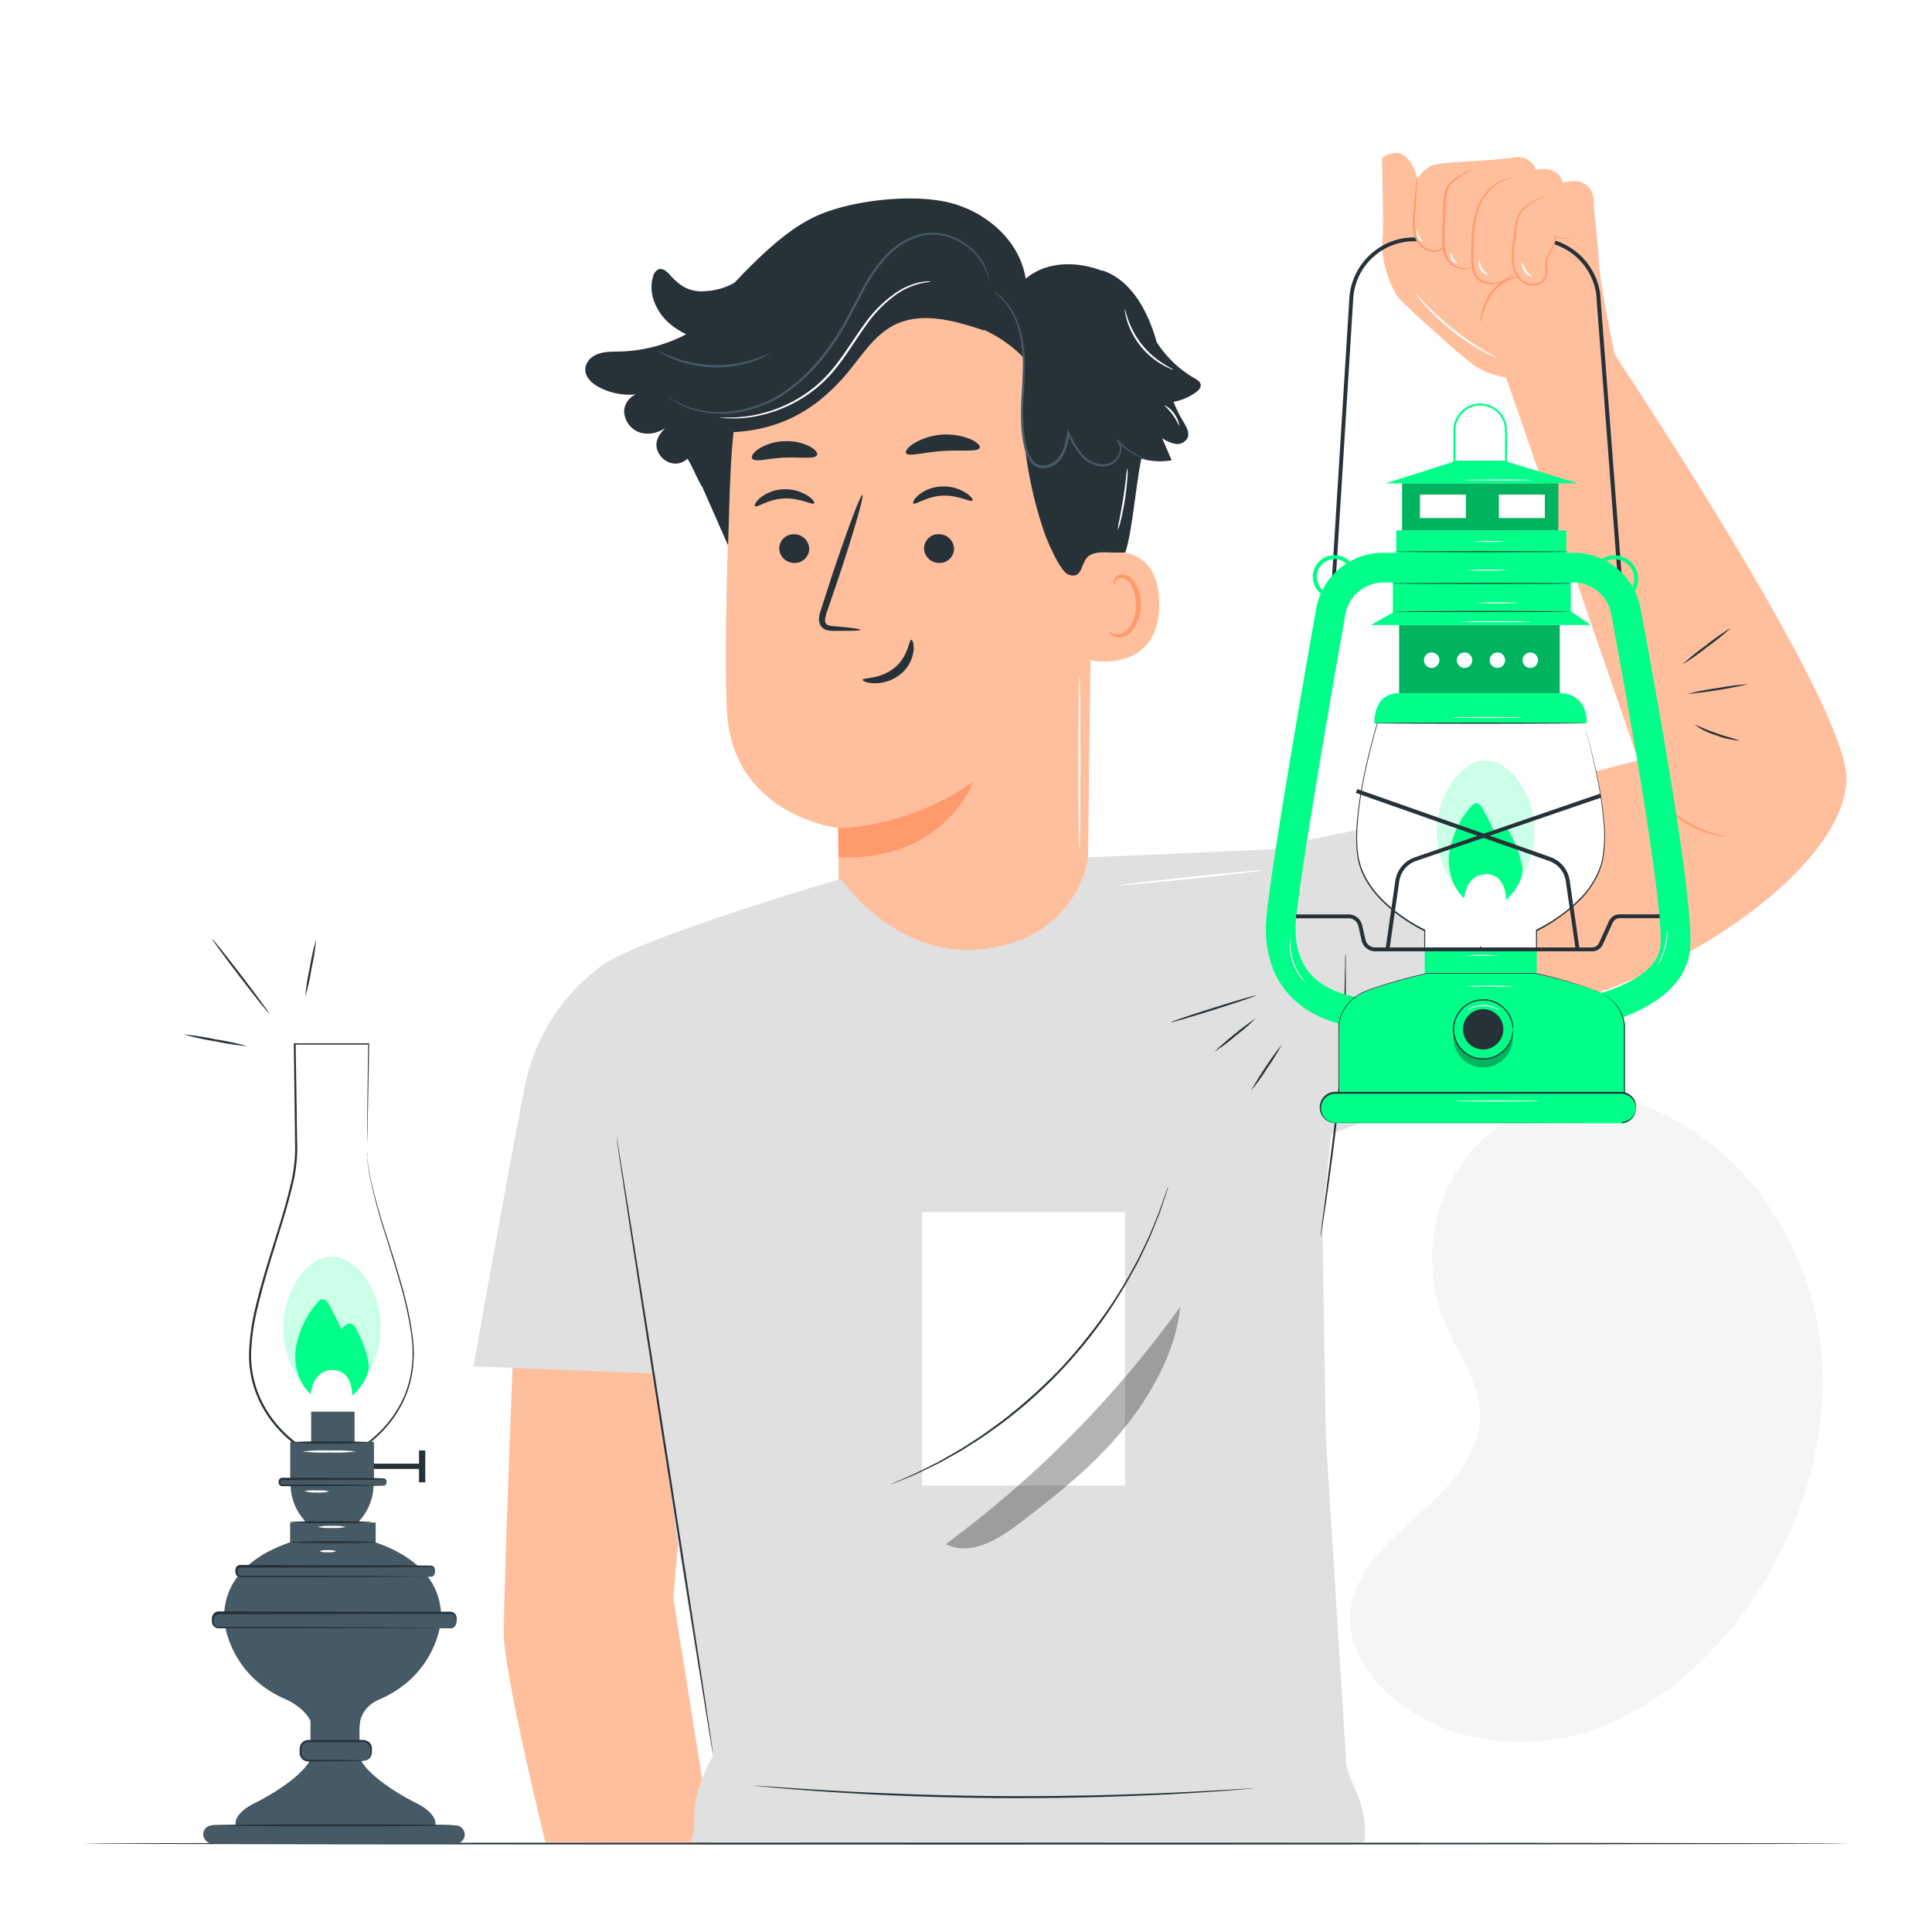 <svg class="animated" id="freepik_stories-oil-lamp" xmlns="http://www.w3.org/2000/svg" viewBox="0 0 500 500" version="1.1" xmlns:xlink="http://www.w3.org/1999/xlink" xmlns:svgjs="http://svgjs.com/svgjs"><style>svg#freepik_stories-oil-lamp:not(.animated) .animable {opacity: 0;}svg#freepik_stories-oil-lamp.animated #elcdntyvd0pck {animation: 2.0s 1 forwards cubic-bezier(.36,-0.01,.5,1.38) slideLeft;animation-delay: 0s;}svg#freepik_stories-oil-lamp.animated #el4k4y5wcj5zs {animation: 2.0s 1 forwards cubic-bezier(.36,-0.01,.5,1.38) slideLeft;animation-delay: 0.667s;opacity: 0}svg#freepik_stories-oil-lamp.animated #el7dhzjpz46sr {animation: 2.0s 1 forwards cubic-bezier(.36,-0.01,.5,1.38) slideLeft;animation-delay: 1.333s;opacity: 0}svg#freepik_stories-oil-lamp.animated #freepik--background-simple--inject-143 {animation: 2.0s 1 forwards cubic-bezier(.36,-0.01,.5,1.38) slideLeft,1.5s Infinite  linear floating;animation-delay: 0s,2s;}svg#freepik_stories-oil-lamp.animated #freepik--oil-lamp--inject-143 {animation: 1s 1 forwards cubic-bezier(.36,-0.01,.5,1.38) slideLeft;animation-delay: 0s;}svg#freepik_stories-oil-lamp.animated #freepik--Character--inject-143 {animation: 1s 1 forwards cubic-bezier(.36,-0.01,.5,1.38) slideLeft;animation-delay: 0s;}            @keyframes slideLeft {                0% {                    opacity: 0;                    transform: translateX(-30px);                }                100% {                    opacity: 1;                    transform: translateX(0);                }            }                    @keyframes floating {                0% {                    opacity: 1;                    transform: translateY(0px);                }                50% {                    transform: translateY(-10px);                }                100% {                    opacity: 1;                    transform: translateY(0px);                }            }        </style><g id="freepik--background-simple--inject-143" class="animable" style="transform-origin: 249.243px 243.15px;"><path d="M425.3,286.05l-1.78-.5a41.64,41.64,0,0,0-41.63,11.1,40.48,40.48,0,0,0-3.74,4.61,43.72,43.72,0,0,0-4.27,41.06c3.27,7.84,8.92,15.09,9.12,23.55.27,11-8.63,19.67-16.84,26.88s-17.09,15.91-16.78,26.91c.2,6.89,4.16,13.25,9.15,18,13.23,12.72,33.74,16,51.16,10.83s31.89-17.66,42.42-32.41c14.76-20.67,22.65-46.9,18.5-72.17S449.3,295.05,425.3,286.05Z" style="fill: rgb(245, 245, 245); transform-origin: 410.541px 367.363px;" id="elcdntyvd0pck" class="animable"></path><path d="M145.59,40.53l1.8.91c15.22,7.67,25.22,22.91,25.48,39.79a44.21,44.21,0,0,1-.37,6.5,48,48,0,0,1-26.93,36.4c-8.45,3.92-18.39,5.62-24.81,12.31-8.36,8.7-7.58,22.31-6.26,34.22s2.06,25.53-6.34,34.2c-5.25,5.44-13.16,7.65-20.76,7.84-20.12.52-39.13-12-49.43-29.09S25.23,145.72,27.62,126C31,98.33,44,71.26,66,53.87S119.49,30.05,145.59,40.53Z" style="fill: rgb(245, 245, 245); transform-origin: 99.825px 124.091px;" id="el4k4y5wcj5zs" class="animable"></path><g id="el7dhzjpz46sr"><circle cx="293.47" cy="93.45" r="49.59" style="fill: rgb(245, 245, 245); transform-origin: 293.47px 93.45px; transform: rotate(-80.82deg);" class="animable"></circle></g></g><g id="freepik--Table--inject-143" class="animable" style="transform-origin: 250px 477.11px;"><path d="M478.59,477.11c0,.14-102.35.26-228.58.26s-228.6-.12-228.6-.26,102.33-.26,228.6-.26S478.59,477,478.59,477.11Z" style="fill: rgb(38, 50, 56); transform-origin: 250px 477.11px;" id="el9yir4hvsaq5" class="animable"></path></g><g id="freepik--oil-lamp--inject-143" class="animable" style="transform-origin: 83.93px 360.044px;"><rect x="91.87" y="378.79" width="17.79" height="1.37" style="fill: rgb(38, 50, 56); transform-origin: 100.765px 379.475px;" id="elrr5iu1qc3pq" class="animable"></rect><rect x="108.44" y="375.37" width="1.62" height="8.26" style="fill: rgb(38, 50, 56); transform-origin: 109.25px 379.5px;" id="elegb4j2f5wpn" class="animable"></rect><path d="M95,298.12c0-12.58.39-27.91.39-27.91H76.29s.39,15.33.39,27.91-12.19,37.14-12,52.86,13,23.39,13,23.39l7.64.87v.13l.54-.06.54.06v-.13l7.65-.87S106.8,366.7,107,351,95,310.7,95,298.12Z" style="fill: rgb(255, 255, 255); transform-origin: 85.84px 322.79px;" id="el7f6u9zn78t2" class="animable"></path><path d="M95,298.12s0,.13,0,.39,0,.66.08,1.16a16,16,0,0,0,.21,1.88c.12.74.2,1.6.42,2.56a156.84,156.84,0,0,0,4.55,16.3c1.09,3.46,2.31,7.28,3.5,11.46a94.05,94.05,0,0,1,3,13.7,34,34,0,0,1,.31,3.8c0,.64.08,1.29,0,1.95l-.12,2a28.3,28.3,0,0,1-1.93,7.92,30.1,30.1,0,0,1-11,13.35l0,0h-.06l-7.64.88.22-.25v.41l-.28,0-.54-.06h.06l-.54.06-.28,0v-.41l.23.25-7.65-.87h-.06l0,0A28.79,28.79,0,0,1,72.14,370a29.08,29.08,0,0,1-4.25-5.89,27.58,27.58,0,0,1-3.42-14.39,57.75,57.75,0,0,1,1.64-11.35c.87-3.67,1.87-7.26,2.94-10.77,2.11-7,4.44-13.76,6-20.38a41.1,41.1,0,0,0,1.34-9.86q-.06-4.89-.12-9.56c-.08-6.21-.16-12.08-.23-17.55V270h.21l19.11,0h.17v.17c-.15,8.8-.28,15.77-.36,20.56,0,2.37-.09,4.2-.12,5.46,0,.61,0,1.07,0,1.4s0,.48,0,.48,0-.16,0-.48v-1.4c0-1.26,0-3.09,0-5.46,0-4.79.13-11.76.22-20.57l.16.17-19.11,0,.2-.21c.08,5.47.17,11.35.27,17.56,0,3.1.09,6.3.14,9.56a41.27,41.27,0,0,1-1.33,10c-1.61,6.67-3.92,13.4-6,20.42-1.06,3.5-2.06,7.08-2.92,10.74A57,57,0,0,0,65,349.71a27.1,27.1,0,0,0,3.36,14.12,29.83,29.83,0,0,0,9.44,10.32l-.1,0,7.64.89.22,0v.35l-.27-.25.53-.06h.06l.54.06-.28.25V375l.22,0,7.65-.88-.1,0a29.83,29.83,0,0,0,10.83-13.11,28.09,28.09,0,0,0,1.91-7.79q.06-1,.12-1.95c0-.65,0-1.29,0-1.93a33.44,33.44,0,0,0-.3-3.76,94.72,94.72,0,0,0-3-13.65c-1.18-4.18-2.38-8-3.45-11.47a149.8,149.8,0,0,1-4.41-16.36c-.22-1-.28-1.83-.39-2.58a13.39,13.39,0,0,1-.17-1.89c0-.5,0-.88,0-1.16A3.81,3.81,0,0,1,95,298.12Z" style="fill: rgb(38, 50, 56); transform-origin: 85.778px 322.815px;" id="ellxylo3um9y" class="animable"></path><rect x="52.59" y="472.39" width="67.69" height="4.72" rx="2.33" style="fill: rgb(69, 90, 100); transform-origin: 86.435px 474.75px;" id="elgd7sg2z781u" class="animable"></rect><path d="M58,418.93c0,.4.91,14.19,15.75,20.77A15.48,15.48,0,0,1,77.56,442a10.74,10.74,0,0,1,3.44,4.8h5.7V418.24Z" style="fill: rgb(69, 90, 100); transform-origin: 72.35px 432.52px;" id="el3u8k97zceyn" class="animable"></path><path d="M86.58,396.65S57.21,398.85,58,419.48H86.7Z" style="fill: rgb(69, 90, 100); transform-origin: 72.342px 408.065px;" id="elfeaef6fzrrn" class="animable"></path><path d="M114.16,418.93c0,.4-.92,14.37-16,20.9a8.82,8.82,0,0,0-3.37,2.41,7,7,0,0,0-1.7,4.54H85.49V418.24Z" style="fill: rgb(69, 90, 100); transform-origin: 99.825px 432.51px;" id="elpozqfs5glpj" class="animable"></path><path d="M85.61,396.65s29.37,2.2,28.55,22.83H85.49Z" style="fill: rgb(69, 90, 100); transform-origin: 99.833px 408.065px;" id="elx2a3ayweog" class="animable"></path><rect x="55.09" y="417.55" width="62.98" height="3.85" rx="1.53" style="fill: rgb(69, 90, 100); transform-origin: 86.58px 419.475px;" id="el59617f68egm" class="animable"></rect><path d="M116.54,421.4a1.64,1.64,0,0,0,1.13-.58,1.56,1.56,0,0,0,.3-.62,4.89,4.89,0,0,0,0-.87,1.51,1.51,0,0,0-1-1.62,5.87,5.87,0,0,0-1.28,0h-1.44l-3.29,0-8,0-46.32.07a1.29,1.29,0,0,0-1.14.7,1.33,1.33,0,0,0-.13.7c0,.27,0,.59,0,.81a1.29,1.29,0,0,0,.81,1,1.67,1.67,0,0,0,.73.08H76.52l20.83.06,14,.08,3.82.05,1,0,.34,0a1.55,1.55,0,0,1-.34,0l-1,0-3.82,0-14,.09-20.83.05-12.3,0H56.89a2.12,2.12,0,0,1-.91-.12,1.79,1.79,0,0,1-1.14-1.46c0-.34,0-.58,0-.87a1.84,1.84,0,0,1,.2-.93,1.79,1.79,0,0,1,1.6-1l46.32.08,8,0,3.29,0h1.44a5.43,5.43,0,0,1,1.34.08,1.69,1.69,0,0,1,1.14,1.81,5,5,0,0,1-.06.89,1.47,1.47,0,0,1-.34.67,1.53,1.53,0,0,1-.87.5A.87.87,0,0,1,116.54,421.4Z" style="fill: rgb(38, 50, 56); transform-origin: 86.51px 419.214px;" id="el76e0hqortnc" class="animable"></path><rect x="61.2" y="405.45" width="51.29" height="2.61" rx="1.04" style="fill: rgb(69, 90, 100); transform-origin: 86.845px 406.755px;" id="elerzbwtn3a4v" class="animable"></rect><path d="M111.45,408.06s.1,0,.27-.06a1,1,0,0,0,.58-.47,2.23,2.23,0,0,0,.09-1.24.93.93,0,0,0-.44-.6,1.41,1.41,0,0,0-.87-.14l-11.36.09-37.48.07a.79.79,0,0,0-.76.58,3,3,0,0,0,0,.62.81.81,0,0,0,.11.51.77.77,0,0,0,.38.33,1.35,1.35,0,0,0,.56.05H79.07l16.86.06,11.36.08,3.09.05.8,0,.27,0-.27,0-.8,0-3.09.05-11.36.08-16.86.05-9.95,0H62.51a1.77,1.77,0,0,1-.76-.09,1.23,1.23,0,0,1-.63-.54,1.34,1.34,0,0,1-.18-.78,3.34,3.34,0,0,1,0-.75,1.3,1.3,0,0,1,1.26-1l37.48.08,11.36.08a1.69,1.69,0,0,1,1,.18,1.15,1.15,0,0,1,.49.73,4.51,4.51,0,0,1,0,.73,1,1,0,0,1-.16.59,1,1,0,0,1-.66.47A.61.61,0,0,1,111.45,408.06Z" style="fill: rgb(38, 50, 56); transform-origin: 86.732px 406.594px;" id="elspdw8w5e79" class="animable"></path><path d="M75.11,383.14a10.48,10.48,0,0,1,.12,1.79,14,14,0,0,0,3.28,8.21,4.37,4.37,0,0,1,1,2.45h6.67V383.14Z" style="fill: rgb(69, 90, 100); transform-origin: 80.645px 389.365px;" id="el378d6g1xqui" class="animable"></path><path d="M96.78,383.14a9.43,9.43,0,0,0-.12,1.79,14,14,0,0,1-3.28,8.21,4.38,4.38,0,0,0-1,2.45H85.71V383.14Z" style="fill: rgb(69, 90, 100); transform-origin: 91.245px 389.365px;" id="eltoyfxjxrx9" class="animable"></path><rect x="75.11" y="373.14" width="21.67" height="11.33" style="fill: rgb(69, 90, 100); transform-origin: 85.945px 378.805px;" id="elnqemzuew7h" class="animable"></rect><rect x="80.53" y="365.34" width="11.23" height="8.35" style="fill: rgb(69, 90, 100); transform-origin: 86.145px 369.515px;" id="elc9xp84812k7" class="animable"></rect><rect x="72.38" y="382.81" width="27.54" height="1.66" rx="0.66" style="fill: rgb(69, 90, 100); transform-origin: 86.15px 383.64px;" id="elyyx0stq9gu" class="animable"></rect><path d="M99.26,384.48a.87.87,0,0,0,.47-.28.85.85,0,0,0,.11-.63.6.6,0,0,0-.44-.64l-6.11.07L73,383.07a.41.41,0,0,0-.36.23.55.55,0,0,0,0,.24v.33a.42.42,0,0,0,.27.33,4,4,0,0,0,.64,0h2.84l5.38,0,9.1.05,6.14.09,1.67.05a2,2,0,0,1,.58.05,2.65,2.65,0,0,1-.58,0l-1.67.05-6.14.08-9.1.06H73.55a3.37,3.37,0,0,1-.8-.05.91.91,0,0,1-.62-.75,2.83,2.83,0,0,1,0-.4.93.93,0,0,1,.09-.47,1,1,0,0,1,.83-.52l20.25.08c2.6,0,4.66,0,6.16.11a.78.78,0,0,1,.55.83,1,1,0,0,1-.19.7C99.5,384.57,99.24,384.48,99.26,384.48Z" style="fill: rgb(38, 50, 56); transform-origin: 86.069px 383.538px;" id="elus25rvdide" class="animable"></path><rect x="75.09" y="394.04" width="22.14" height="5.23" style="fill: rgb(69, 90, 100); transform-origin: 86.16px 396.655px;" id="el389k6u3s4wy" class="animable"></rect><path d="M61,472.39s-1.06-3,5.56-6.07c0,0,13.78-6.9,14.41-12.88l6.63-.26v21.57Z" style="fill: rgb(69, 90, 100); transform-origin: 74.269px 463.965px;" id="elpffuti9drg" class="animable"></path><path d="M112.65,472.39s1-3-5.57-6.07c0,0-13.77-6.9-14.4-12.88L86,453.18v21.57Z" style="fill: rgb(69, 90, 100); transform-origin: 99.352px 463.965px;" id="el3gx4jmfucgs" class="animable"></path><rect x="80.35" y="441.99" width="12.69" height="9.6" style="fill: rgb(69, 90, 100); transform-origin: 86.695px 446.79px;" id="elovuk3yk57p" class="animable"></rect><rect x="77.81" y="450.64" width="18.26" height="5.07" rx="2.02" style="fill: rgb(69, 90, 100); transform-origin: 86.94px 453.175px;" id="el3g2mhyst8lk" class="animable"></rect><path d="M94.05,455.72s.15,0,.42-.1a2,2,0,0,0,1-.65,2,2,0,0,0,.39-.75,4.29,4.29,0,0,0,0-1,3.27,3.27,0,0,0-.14-1.17,1.83,1.83,0,0,0-.82-.94,2.42,2.42,0,0,0-1.4-.23l-1.66,0-3.67,0-8.41,0a1.76,1.76,0,0,0-1.75,1.88c0,.35,0,.73,0,1.05a1.74,1.74,0,0,0,1,1.44,1.7,1.7,0,0,0,.86.2h1l6.86,0,4.63.09a10.09,10.09,0,0,1,1.7.1,11.65,11.65,0,0,1-1.7.1l-4.63.08-6.86.06h-1a2.34,2.34,0,0,1-1.09-.24,2.27,2.27,0,0,1-1.23-1.86c0-.38,0-.71,0-1.08a2.41,2.41,0,0,1,.25-1.16,2.3,2.3,0,0,1,2-1.24l8.41,0,3.67,0h1.66a2.88,2.88,0,0,1,1.58.31,2.19,2.19,0,0,1,1,1.14,3.29,3.29,0,0,1,.12,1.29,4.07,4.07,0,0,1-.1,1.11,2.12,2.12,0,0,1-.48.82,2,2,0,0,1-1.13.61A1,1,0,0,1,94.05,455.72Z" style="fill: rgb(38, 50, 56); transform-origin: 86.903px 453.085px;" id="elvhkenrs7wjq" class="animable"></path><path d="M97.23,399.14c0,.15-5,.26-11,.26s-11-.11-11-.26,4.94-.26,11-.26S97.23,399,97.23,399.14Z" style="fill: rgb(38, 50, 56); transform-origin: 86.23px 399.14px;" id="el12kj4abubj7" class="animable"></path><path d="M96.19,393.94a105.69,105.69,0,0,1-10.59.26,105.81,105.81,0,0,1-10.6-.26c0-.14,4.74-.26,10.6-.26S96.19,393.8,96.19,393.94Z" style="fill: rgb(38, 50, 56); transform-origin: 85.595px 393.957px;" id="elwe9c03zm9ll" class="animable"></path><path d="M95.59,373.32a101.59,101.59,0,0,1-10.2.26,101.71,101.71,0,0,1-10.21-.26,98.26,98.26,0,0,1,10.21-.26A98.13,98.13,0,0,1,95.59,373.32Z" style="fill: rgb(38, 50, 56); transform-origin: 85.385px 373.318px;" id="elrttutwia0a" class="animable"></path><path d="M94.74,355.88a22.35,22.35,0,0,0-.9-25.93c-1.89-2.38-4.52-4.44-7.55-4.59-4.06-.21-7.53,3-9.57,6.53a22.89,22.89,0,0,0,2,26.55s.31-6.34,6.61-6.34A12.71,12.71,0,0,1,94.74,355.88Z" style="fill: rgb(0, 255, 136); transform-origin: 85.925px 341.895px;" id="el8eqtjsxt7d" class="animable"></path><g id="elrpigjeg9g8"><g style="opacity: 0.8; transform-origin: 85.925px 341.895px;" class="animable"><path d="M94.74,355.88a22.35,22.35,0,0,0-.9-25.93c-1.89-2.38-4.52-4.44-7.55-4.59-4.06-.21-7.53,3-9.57,6.53a22.89,22.89,0,0,0,2,26.55s.31-6.34,6.61-6.34A12.71,12.71,0,0,1,94.74,355.88Z" style="fill: rgb(255, 255, 255); transform-origin: 85.925px 341.895px;" id="elj2gai2lf3lo" class="animable"></path></g></g><path d="M91.16,361.21c2.24-2,4.61-5.33,4.24-8.33a28.56,28.56,0,0,0-3-8.52c-.37-.79-.86-1.67-1.72-1.81s-1.73.67-2.33,1.41c-1-2.15-2.06-4.26-3.23-6.31-.41-.74-1.07-1.57-1.89-1.37a1.86,1.86,0,0,0-1,.75,24.3,24.3,0,0,0-5.66,11.72c-.62,4.35.59,9.11,3.83,12.08,0,0,.36-6.26,5.67-6.26S91.16,361.21,91.16,361.21Z" style="fill: rgb(0, 255, 136); transform-origin: 85.926px 348.73px;" id="el5d191jsrxwk" class="animable"></path><path d="M92.09,375.65a46.4,46.4,0,0,1-6.89.26,46.6,46.6,0,0,1-6.9-.26,45,45,0,0,1,6.9-.26A44.83,44.83,0,0,1,92.09,375.65Z" style="fill: rgb(255, 255, 255); transform-origin: 85.195px 375.648px;" id="elnd0h4zy1w8i" class="animable"></path><path d="M85.23,385.94a8.58,8.58,0,0,1-3.21.31,8.2,8.2,0,0,1-3.2-.39,13,13,0,0,1,3.2-.13A12.38,12.38,0,0,1,85.23,385.94Z" style="fill: rgb(255, 255, 255); transform-origin: 82.025px 385.986px;" id="elltlbcd5v0un" class="animable"></path><path d="M89.5,395.17a13.17,13.17,0,0,1-3.65.26,13.13,13.13,0,0,1-3.64-.26,13.13,13.13,0,0,1,3.64-.26A13.17,13.17,0,0,1,89.5,395.17Z" style="fill: rgb(255, 255, 255); transform-origin: 85.855px 395.17px;" id="eln67ii8p9xq" class="animable"></path><path d="M87,401.45a4.54,4.54,0,0,1-2.14.26,4.54,4.54,0,0,1-2.14-.26,4.69,4.69,0,0,1,2.14-.26A4.69,4.69,0,0,1,87,401.45Z" style="fill: rgb(255, 255, 255); transform-origin: 84.86px 401.452px;" id="elvc0c7wa5gw" class="animable"></path><path d="M117.4,472.39c0,.14-14.05.26-31.37.26s-31.37-.12-31.37-.26,14-.27,31.37-.27S117.4,472.24,117.4,472.39Z" style="fill: rgb(38, 50, 56); transform-origin: 86.03px 472.385px;" id="elif5p5gownib" class="animable"></path><path d="M64,270.75a67.2,67.2,0,0,1-8.26-1.26,67,67,0,0,1-8.16-1.78A68.53,68.53,0,0,1,55.84,269,68.25,68.25,0,0,1,64,270.75Z" style="fill: rgb(38, 50, 56); transform-origin: 55.79px 269.23px;" id="el1gooh99uee2" class="animable"></path><path d="M69.65,262.28c-.12.09-3.51-4.16-7.59-9.49s-7.29-9.72-7.17-9.81,3.51,4.16,7.59,9.49S69.76,262.19,69.65,262.28Z" style="fill: rgb(38, 50, 56); transform-origin: 62.27px 252.63px;" id="elykj8o3bnuzt" class="animable"></path><path d="M81.8,243.19a54,54,0,0,1-1.17,7.39A50.85,50.85,0,0,1,79,257.87a55.88,55.88,0,0,1,1.17-7.39A54.77,54.77,0,0,1,81.8,243.19Z" style="fill: rgb(38, 50, 56); transform-origin: 80.4px 250.53px;" id="eltzluix7jogl" class="animable"></path></g><g id="freepik--Character--inject-143" class="animable animator-active" style="transform-origin: 300.215px 258.164px;"><path d="M281.4,237.5l1.38-113.86C284.05,95.33,268.63,71,240.3,70.51l-2.63.11a50.67,50.67,0,0,0-48.54,48.62c-1,24.55-1.71,51.68-1,64.8,1.45,27.16,28.8,30.26,28.8,30.26s.17,16.53.16,24.51l12.77,21,31.22,10.42Z" style="fill: rgb(255, 191, 157); transform-origin: 235.348px 170.37px;" id="el21rto6ru2yx" class="animable"></path><path d="M216.93,214.3s17.17.3,34.95-11.92c0,0-7.67,20.78-34.88,19.45Z" style="fill: rgb(255, 154, 108); transform-origin: 234.405px 212.136px;" id="elaixaec6sopk" class="animable"></path><path d="M201.66,141.93a3.88,3.88,0,0,0,3.91,3.76,3.71,3.71,0,0,0,3.85-3.66,3.88,3.88,0,0,0-3.9-3.76A3.72,3.72,0,0,0,201.66,141.93Z" style="fill: rgb(38, 50, 56); transform-origin: 205.54px 141.98px;" id="el8nul4ui5bt" class="animable"></path><path d="M195.41,131c.5.48,3.35-1.82,7.52-2s7.32,1.8,7.76,1.27c.21-.23-.32-1.13-1.69-2a10.68,10.68,0,0,0-6.24-1.64,10.16,10.16,0,0,0-6,2.2C195.56,129.86,195.16,130.79,195.41,131Z" style="fill: rgb(38, 50, 56); transform-origin: 203.037px 128.841px;" id="elf8emfwxep8" class="animable"></path><path d="M239.14,141.93a3.88,3.88,0,0,0,3.91,3.76A3.71,3.71,0,0,0,246.9,142a3.88,3.88,0,0,0-3.9-3.76A3.72,3.72,0,0,0,239.14,141.93Z" style="fill: rgb(38, 50, 56); transform-origin: 243.02px 141.965px;" id="elrgmsfdzivo8" class="animable"></path><path d="M236.37,130.28c.51.49,3.36-1.81,7.53-2s7.32,1.8,7.76,1.27c.21-.24-.31-1.13-1.69-2a10.63,10.63,0,0,0-6.24-1.65,10.22,10.22,0,0,0-6,2.2C236.53,129.13,236.13,130.07,236.37,130.28Z" style="fill: rgb(38, 50, 56); transform-origin: 244.004px 128.118px;" id="el3c0cd5v3wka" class="animable"></path><path d="M222.72,163c0-.23-2.6-.58-6.83-.94-1.07-.07-2.09-.24-2.3-1s.12-1.92.58-3.19l2.82-8.24c3.9-11.74,6.68-21.38,6.2-21.53s-4,9.24-7.92,21c-.93,2.89-1.83,5.65-2.68,8.29-.35,1.23-1,2.63-.38,4.2a2.66,2.66,0,0,0,1.82,1.49,7.26,7.26,0,0,0,1.82.18C220.09,163.31,222.71,163.22,222.72,163Z" style="fill: rgb(38, 50, 56); transform-origin: 217.598px 145.686px;" id="elddx0c9rzbo" class="animable"></path><path d="M234.48,117.28c.61,1,4.62-.25,9.55-.56s9.07.29,9.52-.83c.2-.54-.67-1.46-2.44-2.25a16.59,16.59,0,0,0-14.53,1.06C234.94,115.74,234.21,116.78,234.48,117.28Z" style="fill: rgb(38, 50, 56); transform-origin: 244.002px 115.053px;" id="el4v8zumevyo" class="animable"></path><path d="M194.71,118.74c.89.92,4.27-.15,8.35-.31s7.57.44,8.35-.57c.33-.49-.24-1.43-1.78-2.29a13.15,13.15,0,0,0-6.83-1.37,13,13,0,0,0-6.62,2.08C194.76,117.29,194.31,118.28,194.71,118.74Z" style="fill: rgb(38, 50, 56); transform-origin: 203.035px 116.638px;" id="elsns1x8w6fb" class="animable"></path><path d="M281.4,143.85c.45-.22,18.44-6.29,18.61,12.31s-18.53,14.94-18.57,14.4S281.4,143.85,281.4,143.85Z" style="fill: rgb(255, 191, 157); transform-origin: 290.706px 156.969px;" id="elx7c9gtvgbzg" class="animable"></path><path d="M287.05,163.46c.08-.06.33.23.88.47a3.24,3.24,0,0,0,2.42,0c2-.74,3.59-3.88,3.64-7.23a10.48,10.48,0,0,0-.95-4.63,3.73,3.73,0,0,0-2.46-2.46,1.65,1.65,0,0,0-1.9.9c-.24.53-.12.9-.22.93s-.4-.31-.26-1.08a2.06,2.06,0,0,1,.72-1.17,2.43,2.43,0,0,1,1.79-.49c1.43.08,2.74,1.39,3.41,2.85a10.94,10.94,0,0,1,1.17,5.17c-.08,3.75-2,7.28-4.65,8.08a3.5,3.5,0,0,1-3-.46C287.09,163.91,287,163.5,287.05,163.46Z" style="fill: rgb(255, 154, 108); transform-origin: 291.165px 156.817px;" id="elnqx0yvl2tue" class="animable"></path><path d="M235.84,165.57c-.64,0-.67,4.23-4.34,7.25s-8.21,2.52-8.25,3.12c-.06.26,1,.83,2.93.89a10.62,10.62,0,0,0,6.89-2.36,9.29,9.29,0,0,0,3.36-6.08C236.6,166.61,236.13,165.55,235.84,165.57Z" style="fill: rgb(38, 50, 56); transform-origin: 229.857px 171.201px;" id="el9ns6d3yvixk" class="animable"></path><path d="M151.59,94.77a4.45,4.45,0,0,1,2-2.59c2.12-1.29,4.58-1.15,7-1.21a39.19,39.19,0,0,0,17-4.47,19.49,19.49,0,0,1-5.05-3.45c-3-3-4.82-7.54-3.49-11.57a2.58,2.58,0,0,1,1.44-1.8c1.21-.38,2.28.79,3.13,1.72,2.8,3.07,5.38,4.37,9.51,3.9a16.48,16.48,0,0,0,7-2.17c.08-.09.15-.18.23-.26,1-1,1.89-2,2.81-2.91h0c6.92-7,12.89-11.9,19.05-14.46,9-3.76,24.21-5.42,33.71-3s18.08,10,19.51,19.65c5.26-4.55,13.23-4.61,19.73-2.08l.16-.07C292.56,72.44,296.74,80,299,87.33c.12.4.22.8.34,1.2a28.5,28.5,0,0,0,9.8,9.36c.7.4,1.5.89,1.6,1.69s-.57,1.45-1.22,1.93a14.28,14.28,0,0,1-5.8,2.48,32.11,32.11,0,0,0,2.45,5c.83,1.37,1.81,3,1.12,4.44a3.05,3.05,0,0,1-3.17,1.43,9,9,0,0,1-3.37-1.48c.83,1.91,1.65,3.82,2.48,5.74a17.19,17.19,0,0,1-7.84-.43c-1.45,6.88-2.46,19.61-4.18,24.29-4.93.14-6.14-.38-8.62.47-3.21,1.11-1.91,6.8-6.12,5.22-2.15-.8-5.51-8.85-6.25-11a106.24,106.24,0,0,1-5.11-44.9,34,34,0,0,0-10.63-7.49l.33.29c-7.64-2.56-16.27-5.06-23.45-1.41-5.56,2.84-8.79,8.68-12.92,13.36-7.83,8.88-16.75,13.67-28.57,14.31-1,8.22-1.14,21.65-1.45,29.32l-6.72-15.26V126a29.1,29.1,0,0,1-1.42-2.7l-.15-.27v0a46.56,46.56,0,0,0-2.2-4.34.46.46,0,0,0-.07.07c-4.11,3.71-10.3-1.82-7.07-6.32A10.68,10.68,0,0,1,173,110a7.59,7.59,0,0,1-7.2,2,6,6,0,0,1-4.27-5.83,5.07,5.07,0,0,1,3-4.09,17,17,0,0,1-9.73-2C152.87,99,151,97.19,151.59,94.77Z" style="fill: rgb(38, 50, 56); transform-origin: 231.115px 100.155px;" id="elf5eaj0u2iwd" class="animable"></path><path d="M256.91,75.33a23.53,23.53,0,0,1,2.76,2.46,19.58,19.58,0,0,1,4.28,9,33.88,33.88,0,0,1,.77,6.91c0,2.5-.13,5.19-.29,8a71.28,71.28,0,0,0-.1,8.93,30.75,30.75,0,0,0,.67,4.7,9.76,9.76,0,0,0,2,4.55,4.11,4.11,0,0,0,3.86,1.24,6.06,6.06,0,0,0,3.43-2c1.73-2.06,2.14-4.66,2.55-7l-.57.08a22.5,22.5,0,0,0,3.37,5.66,8.13,8.13,0,0,0,5.33,2.83,5.31,5.31,0,0,0,2.8-.53,4.55,4.55,0,0,0,1.89-1.9,4.67,4.67,0,0,0,.55-2.42,3.41,3.41,0,0,0-.9-2.11l-.29.27a17.78,17.78,0,0,0,5.9,4.32,17.36,17.36,0,0,0,1.82.68,2.68,2.68,0,0,0,.65.15,3.15,3.15,0,0,0-.61-.25c-.41-.16-1-.4-1.77-.77a18.18,18.18,0,0,1-5.7-4.39l-.28.26a3.48,3.48,0,0,1,.23,4,4.16,4.16,0,0,1-1.71,1.69,4.81,4.81,0,0,1-2.54.44,7.63,7.63,0,0,1-5-2.68,23,23,0,0,1-3.25-5.55l-.4-.87-.17.95c-.41,2.28-.84,4.78-2.42,6.64a5.53,5.53,0,0,1-3.07,1.78,3.46,3.46,0,0,1-3.28-1.06,9.35,9.35,0,0,1-1.83-4.25,32,32,0,0,1-.66-4.61,72.22,72.22,0,0,1,.07-8.85c.14-2.83.3-5.53.23-8.07a34,34,0,0,0-.86-7,19.18,19.18,0,0,0-4.54-9.05A10.92,10.92,0,0,0,256.91,75.33Z" style="fill: rgb(69, 90, 100); transform-origin: 277.15px 98.268px;" id="eln9xcq90thpl" class="animable"></path><path d="M173,102.77a1.47,1.47,0,0,0,.22.19l.69.48a8.82,8.82,0,0,0,1.16.73,13.53,13.53,0,0,0,1.67.85,24.11,24.11,0,0,0,11.67,2,30.82,30.82,0,0,0,16.36-6.26c5.39-4,10.1-9.78,13.93-16.42,1.94-3.32,3.52-6.72,5.26-9.86a36.17,36.17,0,0,1,6-8.36,18.65,18.65,0,0,1,7.79-4.85,13.2,13.2,0,0,1,4.13-.52,14.38,14.38,0,0,1,3.79.68,15.81,15.81,0,0,1,8.84,7.31A19.3,19.3,0,0,1,256,72.77a1,1,0,0,0,0-.28c0-.23-.08-.5-.14-.84a13.61,13.61,0,0,0-1.06-3.06,15.67,15.67,0,0,0-3.1-4.1A16,16,0,0,0,245.81,61a14.89,14.89,0,0,0-3.92-.75,13.64,13.64,0,0,0-4.3.51,19,19,0,0,0-8.05,4.94,35.82,35.82,0,0,0-6.12,8.47c-1.77,3.16-3.35,6.55-5.27,9.84-3.8,6.59-8.44,12.34-13.73,16.27a30.71,30.71,0,0,1-16,6.28,24.45,24.45,0,0,1-11.54-1.74A38.51,38.51,0,0,1,173,102.77Z" style="fill: rgb(69, 90, 100); transform-origin: 214.505px 83.666px;" id="elyqr4pfzdtmr" class="animable"></path><path d="M170.39,90.84a4.5,4.5,0,0,0,1,.67,21.33,21.33,0,0,0,2.91,1.43,27.58,27.58,0,0,0,4.6,1.45,29.75,29.75,0,0,0,11.74.25,28.72,28.72,0,0,0,4.65-1.26,21.55,21.55,0,0,0,3-1.32,5.05,5.05,0,0,0,1-.62c-.06-.11-1.55.68-4.12,1.51a31.29,31.29,0,0,1-4.61,1.11,34.81,34.81,0,0,1-5.77.41,35.67,35.67,0,0,1-5.75-.65,31.84,31.84,0,0,1-4.56-1.3C171.91,91.59,170.45,90.73,170.39,90.84Z" style="fill: rgb(69, 90, 100); transform-origin: 184.84px 92.969px;" id="el4g5jyn7snsa" class="animable"></path><path d="M279.35,220c-.14,0-.26-10.07-.26-22.48s.12-22.47.26-22.47.26,10.06.26,22.47S279.49,220,279.35,220Z" style="fill: rgb(255, 255, 255); transform-origin: 279.35px 197.525px;" id="elukmxo63oak" class="animable"></path><path d="M291.77,121.15a9.75,9.75,0,0,1,0,2.38c-.09,1.47-.29,3.49-.63,5.7s-.77,4.2-1.13,5.63a10.38,10.38,0,0,1-.71,2.27,10.87,10.87,0,0,1,.35-2.35c.27-1.44.63-3.42,1-5.63s.6-4.2.78-5.65A13.26,13.26,0,0,1,291.77,121.15Z" style="fill: rgb(255, 255, 255); transform-origin: 290.571px 129.14px;" id="elwnctorxggl" class="animable"></path><path d="M303.61,95.63a2.43,2.43,0,0,1-.79-.24,13.88,13.88,0,0,1-2-1,19.91,19.91,0,0,1-9.13-11.35,15.55,15.55,0,0,1-.51-2.19,2.89,2.89,0,0,1-.06-.83c.09,0,.29,1.14.92,2.9a22,22,0,0,0,9,11.16C302.56,95.1,303.64,95.54,303.61,95.63Z" style="fill: rgb(255, 255, 255); transform-origin: 297.362px 87.825px;" id="elifts9vzsuyc" class="animable"></path><path d="M305.21,110.16c-.14,0-.65-1.34-1.7-2.79s-2.19-2.38-2.1-2.5a7.33,7.33,0,0,1,3.8,5.29Z" style="fill: rgb(255, 255, 255); transform-origin: 303.307px 107.515px;" id="el0jpywqfcitxr" class="animable"></path><path d="M240.9,72.94c0,.07-1,0-2.65.42a18.33,18.33,0,0,0-6.57,3.06,32.92,32.92,0,0,0-7.51,7.74c-2.42,3.29-4.71,7.2-7.66,10.94a36.55,36.55,0,0,1-4.81,5,35.16,35.16,0,0,1-15.55,7.52,30.77,30.77,0,0,1-7.34.66c-.87,0-1.54-.09-2-.12a3.57,3.57,0,0,1-.69-.1s1,0,2.69,0a33.53,33.53,0,0,0,7.26-.82,35.3,35.3,0,0,0,15.3-7.55,36,36,0,0,0,4.73-5c2.92-3.7,5.22-7.6,7.68-10.9a32.35,32.35,0,0,1,7.69-7.76,17.74,17.74,0,0,1,6.74-3,12.68,12.68,0,0,1,2-.23A4.67,4.67,0,0,1,240.9,72.94Z" style="fill: rgb(255, 255, 255); transform-origin: 213.51px 90.547px;" id="el1ct0g4zwinj" class="animable"></path><path d="M336.32,219.64,424,196.76,389.7,97.45,416,88.94s62.83,93.55,61.88,113.1-31.78,42.75-60,53.29c-22.66,8.46-70.55,23.47-70.55,23.47Z" style="fill: rgb(255, 191, 157); transform-origin: 407.105px 183.87px;" id="el7hlixex8a33" class="animable"></path><path d="M446.81,216.43a5.85,5.85,0,0,1-1.28-.09,11.78,11.78,0,0,1-1.48-.24,17.67,17.67,0,0,1-1.93-.49l-1.11-.34-1.17-.46a26.74,26.74,0,0,1-2.52-1.18,29.37,29.37,0,0,1-5.19-3.68,29,29,0,0,1-4.21-4.77,24,24,0,0,1-1.45-2.37,18.83,18.83,0,0,1-1.07-2.17,18.09,18.09,0,0,1-.71-1.86,12,12,0,0,1-.43-1.44,6.86,6.86,0,0,1-.25-1.26c.11,0,.5,1.76,1.73,4.41a20.55,20.55,0,0,0,1.1,2.11,26.6,26.6,0,0,0,1.47,2.3,29.62,29.62,0,0,0,4.17,4.66,30.45,30.45,0,0,0,5.07,3.65c.86.43,1.65.89,2.45,1.2.4.16.77.34,1.14.48l1.09.37C445,216.17,446.83,216.32,446.81,216.43Z" style="fill: rgb(255, 154, 108); transform-origin: 435.41px 206.257px;" id="elzgvoswexnc" class="animable"></path><path d="M133.68,327.49s-3.34,82-3.29,95.52c0,10,10.73,53.73,10.73,53.73h43.19l-10.06-63.28,6.19-70Z" style="fill: rgb(255, 191, 157); transform-origin: 157.35px 402.115px;" id="elluxjy0r1i9" class="animable"></path><path d="M329.47,219.79l-47.88,2.1s-2.24,20.75-27.14,23.73c-22.59,2.69-36.85-18.17-36.85-18.17s-52,15.19-62,22.51l19.59,148.2,9.4,56.28s-4.87,7.37-4.87,15.28-1.52,7-1.52,7H353.1s1.09-5.7-2.11-13-2.61-8-2.61-8l-5.27-84.08-1-63.24Z" style="fill: rgb(224, 224, 224); transform-origin: 254.439px 348.271px;" id="elhh0697ct0l" class="animable"></path><path d="M155.62,250a51.06,51.06,0,0,0-19.75,31c-4.16,20.81-13.33,72.61-13.33,72.61l74,2.92s-4.44-36-4.44-38.25-12.53-51.82-13.29-53S155.62,250,155.62,250Z" style="fill: rgb(224, 224, 224); transform-origin: 159.54px 303.265px;" id="elrjcsbjj58ud" class="animable"></path><path d="M315.5,225.49s15.57-6.62,18.21-7.12,52.64-10.81,52.64-10.81l3.35,69-45.22,16.89-2.64,26.74Z" style="fill: rgb(224, 224, 224); transform-origin: 352.6px 263.875px;" id="eln4pm7wqxdjq" class="animable"></path><path d="M159.53,294.1c.14,0,5.87,35.86,12.8,80.13s12.42,80.19,12.28,80.21-5.87-35.84-12.8-80.13S159.39,294.13,159.53,294.1Z" style="fill: rgb(38, 50, 56); transform-origin: 172.07px 374.27px;" id="elh74qmiv8evs" class="animable"></path><path d="M348.29,246.79a6.35,6.35,0,0,1,0,.75c0,.54,0,1.26,0,2.15,0,1.87,0,4.57,0,7.91-.09,6.68-.5,15.91-1.58,26s-2.36,19.28-3.29,25.89c-.48,3.26-.88,5.92-1.16,7.82-.14.89-.25,1.59-.34,2.13a3.75,3.75,0,0,1-.15.73,3.84,3.84,0,0,1,.05-.75l.24-2.13c.24-1.91.58-4.58,1-7.85.84-6.62,2.07-15.76,3.14-25.89s1.55-19.34,1.74-26c.07-3.29.13-6,.18-7.9,0-.89,0-1.61.05-2.15A3.7,3.7,0,0,1,348.29,246.79Z" style="fill: rgb(38, 50, 56); transform-origin: 345.035px 283.48px;" id="el23va9gwembc" class="animable"></path><path d="M326.93,225.21c0,.14-8.35,1.14-18.68,2.22s-18.73,1.84-18.74,1.7,8.35-1.14,18.68-2.22S326.92,225.07,326.93,225.21Z" style="fill: rgb(255, 255, 255); transform-origin: 308.22px 227.17px;" id="elp1m3gwp8c" class="animable"></path><path d="M324.9,462.76a1.23,1.23,0,0,1-.33.05l-1,.1-3.77.32c-3.27.28-8,.6-13.86.94-11.72.68-27.93,1.26-45.84,1.18s-34.12-.84-45.83-1.63c-5.86-.39-10.59-.77-13.86-1.07l-3.76-.36-1-.11a1.23,1.23,0,0,1-.33-.05h.34l1,.05,3.77.26c3.27.25,8,.56,13.86.91,11.71.7,27.91,1.39,45.81,1.48s34.1-.44,45.82-1c5.86-.29,10.6-.56,13.87-.77l3.77-.22,1-.05Z" style="fill: rgb(38, 50, 56); transform-origin: 260.11px 463.744px;" id="elr77gfl2rf3" class="animable"></path><g id="elsrucvddzo9n"><rect x="238.66" y="313.71" width="52.51" height="70.75" style="fill: rgb(255, 255, 255); transform-origin: 264.915px 349.085px; transform: rotate(-4.5deg);" class="animable"></rect></g><path d="M302.33,307.17a1.49,1.49,0,0,1-.07.27c-.06.21-.14.47-.24.79-.23.73-.56,1.74-1,3-.22.66-.45,1.38-.71,2.18s-.64,1.62-1,2.53c-.74,1.81-1.49,3.92-2.59,6.12-.52,1.12-1.07,2.29-1.65,3.5s-1.29,2.42-2,3.7c-1.32,2.58-3,5.19-4.72,8a121.64,121.64,0,0,1-28.76,30.87c-2.64,1.91-5.12,3.77-7.6,5.27-1.23.77-2.38,1.56-3.55,2.23l-3.37,1.89c-2.13,1.25-4.17,2.15-5.92,3-.89.42-1.7.83-2.46,1.17l-2.13.87-2.94,1.18-.76.29a1,1,0,0,1-.27.09s.08-.05.25-.13l.75-.35,2.89-1.27,2.1-.91c.76-.35,1.57-.77,2.44-1.2,1.74-.89,3.76-1.81,5.87-3.08l3.34-1.92c1.16-.67,2.31-1.47,3.53-2.24,2.46-1.51,4.92-3.38,7.54-5.29A134.24,134.24,0,0,0,275,353.58,135.26,135.26,0,0,0,288,337c1.72-2.75,3.41-5.33,4.74-7.9.68-1.27,1.4-2.46,2-3.67s1.13-2.36,1.67-3.47c1.12-2.19,1.89-4.28,2.65-6.07.37-.91.74-1.74,1-2.52l.76-2.16c.45-1.26.81-2.26,1.06-3,.12-.32.22-.57.29-.77A1,1,0,0,1,302.33,307.17Z" style="fill: rgb(38, 50, 56); transform-origin: 266.46px 345.645px;" id="eleaiy6gdybf" class="animable"></path><g id="elc7fxcfmgxcu"><g style="opacity: 0.3; transform-origin: 275.095px 369.496px;" class="animable"><path d="M244.79,399.59c6.19,3.28,13.52-1.12,19.08-5.38,9.28-7.11,18.56-14.4,26.06-23.37s14.48-20.93,15.47-32.58A278.08,278.08,0,0,1,244.79,399.59Z" id="eln1feb76o93" class="animable" style="transform-origin: 275.095px 369.496px;"></path></g></g><path d="M357.76,40.8c-.31.21.5,17.27,0,21.52s1.88,12.64,5,15.64,12.56,11.67,16.08,14.49c2.14,1.71,4.27,4,11.17,5.34l3.42,9L418.12,93s-4.05-19.29-4.3-24.92-1.38-13.14-1.38-16.14-2.25-6.26-8-4.63c0,0-.75-4.63-7-3.38,0,0-1-4-6-3.13s-19.05,1-21.16,2.13a10.91,10.91,0,0,0-3.49,3.25S364.77,36.17,357.76,40.8Z" style="fill: rgb(255, 191, 157); transform-origin: 387.904px 73.184px;" id="elot3qj25p95p" class="animable"></path><rect x="368.72" y="245.69" width="29" height="6.25" style="fill: rgb(0, 255, 136); transform-origin: 383.22px 248.815px;" id="elj4k80fg61a" class="animable"></rect><path d="M362.1,161.76V179.4h41.55V161.76Zm8.42,11.1a2,2,0,1,1,2-2A2,2,0,0,1,370.52,172.86Zm8.5,0a2,2,0,1,1,2-2A2,2,0,0,1,379,172.86Zm8.51,0a2,2,0,1,1,2-2A2,2,0,0,1,387.53,172.86Zm8.51,0a2,2,0,1,1,2-2A2,2,0,0,1,396,172.86Z" style="fill: rgb(0, 255, 136); transform-origin: 382.875px 170.58px;" id="elpfz30kgzubd" class="animable"></path><g id="elszfm08a5qhc"><g style="opacity: 0.3; transform-origin: 382.875px 170.58px;" class="animable"><path d="M362.1,161.76V179.4h41.55V161.76Zm8.42,11.1a2,2,0,1,1,2-2A2,2,0,0,1,370.52,172.86Zm8.5,0a2,2,0,1,1,2-2A2,2,0,0,1,379,172.86Zm8.51,0a2,2,0,1,1,2-2A2,2,0,0,1,387.53,172.86Zm8.51,0a2,2,0,1,1,2-2A2,2,0,0,1,396,172.86Z" id="el1vf6g1hn2eo" class="animable" style="transform-origin: 382.875px 170.58px;"></path></g></g><path d="M344.74,149.2l4.51-72.53a16.84,16.84,0,0,1,17-15.23h30.94A17,17,0,0,1,414.11,75.9l5.54,72.51Zm21.51-86.76a15.81,15.81,0,0,0-16,14.31l-4.45,71.44,72.71-.78L413.09,76a16,16,0,0,0-15.9-13.57Z" style="fill: rgb(38, 50, 56); transform-origin: 382.195px 105.319px;" id="elxu2sqm51beh" class="animable"></path><rect x="360.47" y="146.9" width="46.04" height="12.5" style="fill: rgb(0, 255, 136); transform-origin: 383.49px 153.15px;" id="el1et225ilwx9" class="animable"></rect><path d="M357.32,266.35c-4.52,0-15-.79-22.29-7.51-4.95-4.57-7.45-10.88-7.43-18.75s8.16-55,13-82.45A17.65,17.65,0,0,1,358,143.05H407.2a17.68,17.68,0,0,1,17.38,14.43c6.61,35.45,14.19,79.66,12.73,89-2.33,14.88-24.44,18.9-25.38,19.06l-.3.06h-.31l-52,.69C359,266.31,358.33,266.35,357.32,266.35ZM358,150.76a10,10,0,0,0-9.82,8.23c-8.07,45.59-12.89,75.91-12.9,81.12,0,5.69,1.59,9.95,4.92,13,6.79,6.29,18.52,5.45,18.64,5.44h.26l51.77-.69c5.09-1,17.59-4.93,18.79-12.61,1-6.16-3.9-39.26-12.69-86.38a10,10,0,0,0-9.8-8.14Z" style="fill: rgb(0, 255, 136); transform-origin: 382.546px 204.7px;" id="el0qvsamwuxtj" class="animable"></path><path d="M412.43,256.17a131.33,131.33,0,0,0-15-4.2h-27.8a131.33,131.33,0,0,0-15,4.2c-8.21,2.82-8.06,9.68-8.06,9.68v18.07h73.92V265.85S420.64,259,412.43,256.17Z" style="fill: rgb(0, 255, 136); transform-origin: 383.53px 267.945px;" id="el94l45zs83fv" class="animable"></path><path d="M412.43,256.17l.52.19a10.68,10.68,0,0,1,1.49.65,8.84,8.84,0,0,1,1.06.58,9,9,0,0,1,1.18.84,10.23,10.23,0,0,1,2.41,2.7c.18.29.33.61.51.92s.31.67.42,1a8.92,8.92,0,0,1,.52,2.33c0,1.66,0,3.45,0,5.39,0,3.86,0,8.26,0,13.12v.1h-.1l-66.44,0h-7.62v-.13q0-6.53,0-12.79v-4.64a8.94,8.94,0,0,1,.07-1.55,10.19,10.19,0,0,1,.89-2.92,11,11,0,0,1,1.69-2.5,12.82,12.82,0,0,1,4.86-3.21c1.8-.69,3.6-1.23,5.36-1.78,3.54-1.06,7-2,10.3-2.67h0l27.8,0h0c4.85,1.06,8.59,2.18,11.12,3,1.27.4,2.23.72,2.88.95l.73.25.25.1-.26-.08-.73-.24-2.89-.91c-2.54-.76-6.28-1.86-11.13-2.9h0l-27.8,0h0c-3.31.71-6.74,1.62-10.27,2.68-1.76.55-3.56,1.09-5.34,1.78a12.78,12.78,0,0,0-4.77,3.15,11.22,11.22,0,0,0-1.64,2.44,9.6,9.6,0,0,0-.86,2.85,8.29,8.29,0,0,0-.07,1.5v17.44l-.13-.13h7.48l66.44,0-.09.1c0-4.86,0-9.26,0-13.12,0-1.93,0-3.74,0-5.38a9.3,9.3,0,0,0-.51-2.3,10.33,10.33,0,0,0-.41-1c-.17-.31-.32-.63-.5-.91a9.89,9.89,0,0,0-2.36-2.69,11,11,0,0,0-1.17-.85,8.87,8.87,0,0,0-1-.59,12,12,0,0,0-1.48-.67Z" style="fill: rgb(38, 50, 56); transform-origin: 383.456px 267.895px;" id="elw6boa4yeyh" class="animable"></path><path d="M391.5,266.39a11.93,11.93,0,0,0-.29-1.86,7.38,7.38,0,0,0-.86-2,7.56,7.56,0,0,0-9.08-3.2,7,7,0,0,0-1.9,1,7.36,7.36,0,0,0-1.6,1.6,7.67,7.67,0,0,0-1.46,4.46,7.54,7.54,0,0,0,8.92,7.41,7.58,7.58,0,0,0,5.12-3.54,7.25,7.25,0,0,0,.86-2,12.11,12.11,0,0,0,.29-1.85s0,0,0,.12v.37a3.29,3.29,0,0,1,0,.59,4.78,4.78,0,0,1-.15.8,7,7,0,0,1-.83,2.07,7.75,7.75,0,0,1-5.21,3.68,7.68,7.68,0,0,1-4.08-.32,7.3,7.3,0,0,1-2-1.06,7.18,7.18,0,0,1-1.65-1.65,7.74,7.74,0,0,1,0-9.21,7.38,7.38,0,0,1,1.65-1.65,7.3,7.3,0,0,1,2-1.06,7.78,7.78,0,0,1,4.08-.32,7.58,7.58,0,0,1,3.26,1.47,7.37,7.37,0,0,1,2,2.22,6.82,6.82,0,0,1,.83,2.06,4.78,4.78,0,0,1,.15.8,3.45,3.45,0,0,1,0,.6v.36C391.51,266.34,391.51,266.39,391.5,266.39Z" style="fill: rgb(38, 50, 56); transform-origin: 383.812px 266.407px;" id="elr7wt8s1yom" class="animable"></path><path d="M389.06,266.39a5.22,5.22,0,1,1-5.22-5.23A5.22,5.22,0,0,1,389.06,266.39Z" style="fill: rgb(38, 50, 56); transform-origin: 383.84px 266.38px;" id="ell9e4qh3e66c" class="animable"></path><path d="M419.54,290.71h-74a3.86,3.86,0,0,1-3.86-3.86h0a3.86,3.86,0,0,1,3.86-3.87h74a3.87,3.87,0,0,1,3.87,3.87h0A3.86,3.86,0,0,1,419.54,290.71Z" style="fill: rgb(0, 255, 136); transform-origin: 382.545px 286.845px;" id="eldtc80l97jvq" class="animable"></path><path d="M419.54,290.71a4.24,4.24,0,0,0,1.68-.42,3.76,3.76,0,0,0,1.54-1.38,3.87,3.87,0,0,0,.53-2.75,3.82,3.82,0,0,0-2.09-2.73,4.1,4.1,0,0,0-2-.38H417l-10.51,0-60.89,0a3.74,3.74,0,0,0-1.12,7.3,7.21,7.21,0,0,0,2.09.17h20.4l27.38,0,18.45,0,5,0,1.31,0h.44l-.44,0h-1.31l-5,0-18.45.05-27.38,0h-20.4c-.36,0-.71,0-1.08,0a4,4,0,0,1,.11-8l60.89,0,10.51,0h2.24a4.22,4.22,0,0,1,2,.4,3.89,3.89,0,0,1,0,7,3.75,3.75,0,0,1-1.25.36A3.8,3.8,0,0,1,419.54,290.71Z" style="fill: rgb(38, 50, 56); transform-origin: 382.491px 286.638px;" id="elibko0ep6fh" class="animable"></path><rect x="361.35" y="137.28" width="44.01" height="7.27" style="fill: rgb(0, 255, 136); transform-origin: 383.355px 140.915px;" id="el1h0fi04rd2g" class="animable"></rect><polygon points="354.78 161.76 411.67 161.76 406.51 158.19 361.04 158.19 354.78 161.76" style="fill: rgb(0, 255, 136); transform-origin: 383.225px 159.975px;" id="elprhxb59u3t7" class="animable"></polygon><path d="M355.68,187.17s-.45-7.77,6.42-7.77h41.55s7-.43,7,7.77Z" style="fill: rgb(0, 255, 136); transform-origin: 383.162px 183.283px;" id="eltt024g13jaf" class="animable"></path><path d="M409.87,187.17H356.5s-7.2,23.28-5,35,17.2,18.64,17.2,18.64v4.84h14.43v-.56l.07.56h14.43v-4.84s15-6.88,17.2-18.64S409.87,187.17,409.87,187.17Z" style="fill: rgb(255, 255, 255); transform-origin: 383.166px 216.41px;" id="el85m827v0tj" class="animable"></path><path d="M409.87,187.17l.09.28c.06.19.15.46.26.82.21.73.53,1.81.91,3.22.75,2.83,1.84,7,2.82,12.33.5,2.67.93,5.65,1.21,8.9a35.08,35.08,0,0,1-.44,10.53,22.53,22.53,0,0,1-6.22,10.12,38.87,38.87,0,0,1-5,4.13A42.34,42.34,0,0,1,397.7,241l.07-.11c0,1.5,0,3.16,0,4.84v.12H383.11l0-.12c0-.17,0-.36-.07-.55l.26,0v.69H368.59v-5l.07.12a43.19,43.19,0,0,1-5.9-3.51,38.25,38.25,0,0,1-5.7-4.9,24.63,24.63,0,0,1-4.24-6,18.48,18.48,0,0,1-1.23-3.43l-.2-.88-.12-.9c-.06-.59-.18-1.18-.2-1.78A35,35,0,0,1,351,216c0-.59,0-1.17.06-1.75l.12-1.74a103.31,103.31,0,0,1,2.1-13.27q1.38-6.36,3.11-12.1l0-.08h.08l38.72.05,10.84,0,2.84,0H406l-10.84,0-38.68,0,.11-.08c-1.14,3.81-2.17,7.85-3.09,12.08a103.14,103.14,0,0,0-2.08,13.24c0,.57-.08,1.15-.13,1.73s0,1.16-.05,1.74c-.06,1.17,0,2.34.07,3.52,0,.6.14,1.18.2,1.77l.12.88.2.87a17.84,17.84,0,0,0,1.21,3.37,24.07,24.07,0,0,0,4.2,6,37.19,37.19,0,0,0,5.66,4.86,41.66,41.66,0,0,0,5.86,3.49l.07,0v4.92l-.13-.14h14.43l-.13.13v-.56l.26,0,.07.56-.13-.11h14.43l-.12.13v-4.91l.07,0a41.45,41.45,0,0,0,5.79-3.43,38.37,38.37,0,0,0,4.95-4.1,22.25,22.25,0,0,0,6.18-10,35,35,0,0,0,.47-10.46c-.27-3.25-.69-6.23-1.18-8.9-1-5.34-2-9.5-2.75-12.33-.37-1.42-.68-2.5-.88-3.23l-.23-.82C409.89,187.27,409.87,187.17,409.87,187.17Z" style="fill: rgb(38, 50, 56); transform-origin: 383.175px 216.45px;" id="elat44id6h40d" class="animable"></path><path d="M393.32,227.55a22.43,22.43,0,0,0-.89-26c-1.91-2.38-4.54-4.44-7.58-4.6-4.07-.21-7.55,3-9.6,6.55a23,23,0,0,0,2,26.62s.32-6.36,6.63-6.36A12.7,12.7,0,0,1,393.32,227.55Z" style="fill: rgb(0, 255, 136); transform-origin: 384.485px 213.53px;" id="ely8uned773cf" class="animable"></path><g id="el23iyc63ur3t"><g style="opacity: 0.8; transform-origin: 384.485px 213.53px;" class="animable"><path d="M393.32,227.55a22.43,22.43,0,0,0-.89-26c-1.91-2.38-4.54-4.44-7.58-4.6-4.07-.21-7.55,3-9.6,6.55a23,23,0,0,0,2,26.62s.32-6.36,6.63-6.36A12.7,12.7,0,0,1,393.32,227.55Z" style="fill: rgb(255, 255, 255); transform-origin: 384.485px 213.53px;" id="elxjasyjvt0in" class="animable"></path></g></g><path d="M389.74,232.88c2.25-2,4.62-5.34,4.24-8.35a28.5,28.5,0,0,0-3-8.54c-.37-.79-.87-1.67-1.73-1.81s-1.73.67-2.33,1.41c-1-2.15-2.07-4.27-3.24-6.33-.41-.73-1.08-1.57-1.9-1.37a1.9,1.9,0,0,0-1,.75,24.55,24.55,0,0,0-5.68,11.76c-.62,4.36.6,9.13,3.85,12.1,0,0,.36-6.26,5.68-6.26S389.74,232.88,389.74,232.88Z" style="fill: rgb(0, 255, 136); transform-origin: 384.482px 220.37px;" id="elq7qiyhlvm5m" class="animable"></path><path d="M407.81,246l-2.57-17.91a6.57,6.57,0,0,0-4.34-5.28l-50-17.6.34-1,50,17.6a7.59,7.59,0,0,1,5,6.11l2.57,17.9Z" style="fill: rgb(38, 50, 56); transform-origin: 379.855px 225.105px;" id="elppl5qgnkw4c" class="animable"></path><path d="M359.55,246l-1-.15L361.1,228a7.63,7.63,0,0,1,5.07-6.13l47.9-16.46.33,1L366.51,222.8a6.56,6.56,0,0,0-4.39,5.3Z" style="fill: rgb(38, 50, 56); transform-origin: 386.475px 225.705px;" id="elsyh9kmpqjib" class="animable"></path><path d="M344,154.73a5.61,5.61,0,1,1,6.84-6.68l-1,.23a4.58,4.58,0,1,0-5.59,5.45Z" style="fill: rgb(0, 255, 136); transform-origin: 345.299px 149.205px;" id="elgmjd3ykahoi" class="animable"></path><path d="M419,155.86l-.2-1a5.1,5.1,0,1,0-5.17-7.9l-.85-.58a6.13,6.13,0,1,1,6.22,9.49Z" style="fill: rgb(0, 255, 136); transform-origin: 418.371px 149.796px;" id="el3gjerpynwtv" class="animable"></path><path d="M362.86,125.08v12.2H403.3v-12.2Zm16.51,9h-11.9V128h11.9Zm20.44,0H387.9V128h11.91Z" style="fill: rgb(0, 255, 136); transform-origin: 383.08px 131.18px;" id="elkcwwbic2bgk" class="animable"></path><g id="el68fx0226i8r"><g style="opacity: 0.3; transform-origin: 383.08px 131.18px;" class="animable"><path d="M362.86,125.08v12.2H403.3v-12.2Zm16.51,9h-11.9V128h11.9Zm20.44,0H387.9V128h11.91Z" id="el6ml99pr686" class="animable" style="transform-origin: 383.08px 131.18px;"></path></g></g><polygon points="358.61 125.08 408.38 125.08 389.87 119.46 376.3 119.46 358.61 125.08" style="fill: rgb(0, 255, 136); transform-origin: 383.495px 122.27px;" id="elgdatouzgll5" class="animable"></polygon><path d="M390,119.72H376.13v-8.36a6.93,6.93,0,0,1,13.86,0Zm-13.34-.51h12.82v-7.85a6.41,6.41,0,1,0-12.82,0Z" style="fill: rgb(0, 255, 136); transform-origin: 383.065px 112.075px;" id="eluxri4jgkw1n" class="animable"></path><path d="M406.33,142.77c0,.08-10.16.14-22.68.14s-22.69-.06-22.69-.14,10.15-.13,22.69-.13S406.33,142.7,406.33,142.77Z" style="fill: rgb(38, 50, 56); transform-origin: 383.645px 142.775px;" id="eloiiqerab7u" class="animable"></path><path d="M407.48,151c0,.07-10.67.13-23.83.13s-23.84-.06-23.84-.13,10.67-.14,23.84-.14S407.48,150.9,407.48,151Z" style="fill: rgb(38, 50, 56); transform-origin: 383.645px 150.995px;" id="elfphf7gnpun" class="animable"></path><path d="M406.43,158.26c0,.07-10.32.13-23.05.13s-23-.06-23-.13,10.31-.14,23-.14S406.43,158.18,406.43,158.26Z" style="fill: rgb(38, 50, 56); transform-origin: 383.405px 158.255px;" id="elodvcoyxji1" class="animable"></path><path d="M412,246.2H355.92a3.59,3.59,0,0,1-3.53-2.82l-.85-3.73a2.58,2.58,0,0,0-2.53-2H335.42v-1H349a3.61,3.61,0,0,1,3.53,2.82l.85,3.73a2.58,2.58,0,0,0,2.53,2H412a2,2,0,0,0,1.83-1.17l2.56-5.62a3,3,0,0,1,2.76-1.78h10.37v1H419.19a2,2,0,0,0-1.83,1.18l-2.56,5.62A3,3,0,0,1,412,246.2Z" style="fill: rgb(38, 50, 56); transform-origin: 382.47px 241.415px;" id="elvobev0wpxno" class="animable"></path><path d="M391.5,266.39a11.93,11.93,0,0,0-.29-1.86,7.38,7.38,0,0,0-.86-2,7.56,7.56,0,0,0-9.08-3.2,7,7,0,0,0-1.9,1,7.36,7.36,0,0,0-1.6,1.6,7.67,7.67,0,0,0-1.46,4.46,7.54,7.54,0,0,0,8.92,7.41,7.58,7.58,0,0,0,5.12-3.54,7.25,7.25,0,0,0,.86-2,12.11,12.11,0,0,0,.29-1.85s0,0,0,.12v.37a3.29,3.29,0,0,1,0,.59,4.78,4.78,0,0,1-.15.8,7,7,0,0,1-.83,2.07,7.75,7.75,0,0,1-5.21,3.68,7.68,7.68,0,0,1-4.08-.32,7.3,7.3,0,0,1-2-1.06,7.18,7.18,0,0,1-1.65-1.65,7.74,7.74,0,0,1,0-9.21,7.38,7.38,0,0,1,1.65-1.65,7.3,7.3,0,0,1,2-1.06,7.78,7.78,0,0,1,4.08-.32,7.58,7.58,0,0,1,3.26,1.47,7.37,7.37,0,0,1,2,2.22,6.82,6.82,0,0,1,.83,2.06,4.78,4.78,0,0,1,.15.8,3.45,3.45,0,0,1,0,.6v.36C391.51,266.34,391.51,266.39,391.5,266.39Z" style="fill: rgb(38, 50, 56); transform-origin: 383.812px 266.407px;" id="elct1eqcx8ep" class="animable"></path><g id="el75o5cnnqydo"><g style="opacity: 0.3; transform-origin: 383.84px 271.91px;" class="animable"><path d="M383.84,274.15a7.66,7.66,0,0,1-7.58-6.6,7.45,7.45,0,0,0-.08,1.06,7.66,7.66,0,1,0,15.32,0,7.45,7.45,0,0,0-.08-1.06A7.66,7.66,0,0,1,383.84,274.15Z" id="el5i6oyef0jsc" class="animable" style="transform-origin: 383.84px 271.91px;"></path></g></g><path d="M410.76,187.17c0,.08-12.34.14-27.57.14s-27.57-.06-27.57-.14S368,187,383.19,187,410.76,187.1,410.76,187.17Z" style="fill: rgb(38, 50, 56); transform-origin: 383.19px 187.155px;" id="el0zv08fi07on" class="animable"></path><path d="M394.05,185.66c0,.07-4.13.13-9.22.13s-9.21-.06-9.21-.13,4.12-.13,9.21-.13S394.05,185.59,394.05,185.66Z" style="fill: rgb(255, 255, 255); transform-origin: 384.835px 185.66px;" id="elo3n1d25yd2" class="animable"></path><path d="M396.4,160.91c0,.07-4.21.13-9.4.13s-9.4-.06-9.4-.13,4.21-.14,9.4-.14S396.4,160.83,396.4,160.91Z" style="fill: rgb(255, 255, 255); transform-origin: 387px 160.905px;" id="elpi4hgv3ymjm" class="animable"></path><path d="M393.14,156c0,.07-2.5.13-5.6.13s-5.6-.06-5.6-.13a112.07,112.07,0,0,1,11.2,0Z" style="fill: rgb(255, 255, 255); transform-origin: 387.54px 155.995px;" id="elr03tbtr0msq" class="animable"></path><path d="M390.43,147.54c0,.07-2.46.13-5.51.13s-5.51-.06-5.51-.13a108.5,108.5,0,0,1,11,0Z" style="fill: rgb(255, 255, 255); transform-origin: 384.92px 147.535px;" id="el74nr81bp9r7" class="animable"></path><path d="M389.53,140.13a63.62,63.62,0,0,1-8.13,0,59.09,59.09,0,0,1,8.13,0Z" style="fill: rgb(255, 255, 255); transform-origin: 385.465px 140.125px;" id="elar477i5t1av" class="animable"></path><path d="M396.4,124.23c0,.07-3.93.13-8.77.13s-8.76-.06-8.76-.13,3.92-.14,8.76-.14S396.4,124.15,396.4,124.23Z" style="fill: rgb(255, 255, 255); transform-origin: 387.635px 124.225px;" id="elu6j9cmcjqfe" class="animable"></path><path d="M387.9,247.27a70,70,0,0,1-8.85,0,75.38,75.38,0,0,1,8.85,0Z" style="fill: rgb(255, 255, 255); transform-origin: 383.475px 247.275px;" id="elf8bv3nn8xj" class="animable"></path><path d="M391.52,255.22c0,.08-2.71.14-6.06.14s-6-.06-6-.14,2.71-.13,6-.13S391.52,255.15,391.52,255.22Z" style="fill: rgb(255, 255, 255); transform-origin: 385.49px 255.225px;" id="eltr3vr19bnkl" class="animable"></path><path d="M388.07,261.49s-.44-.23-1.18-.53a8.2,8.2,0,0,0-3-.6,8.52,8.52,0,0,0-3,.57c-.74.29-1.16.57-1.18.53s.08-.1.27-.23a4.56,4.56,0,0,1,.84-.47,7.33,7.33,0,0,1,3.11-.66,7.47,7.47,0,0,1,3.11.68,6.42,6.42,0,0,1,.83.48C388,261.4,388.09,261.48,388.07,261.49Z" style="fill: rgb(255, 255, 255); transform-origin: 383.89px 260.795px;" id="elewm3r1l4sfl" class="animable"></path><path d="M398.48,284.94c0,.08-4.89.14-10.91.14s-10.91-.06-10.91-.14,4.88-.13,10.91-.13S398.48,284.87,398.48,284.94Z" style="fill: rgb(255, 255, 255); transform-origin: 387.57px 284.945px;" id="elziu2d55ef9f" class="animable"></path><path d="M431.45,240.62a5.21,5.21,0,0,1,.06,1.38,16,16,0,0,1-1.67,6.42,5.08,5.08,0,0,1-.72,1.18,12.79,12.79,0,0,1,.55-1.26,20.31,20.31,0,0,0,1.08-3.11,21.63,21.63,0,0,0,.57-3.24A12.63,12.63,0,0,1,431.45,240.62Z" style="fill: rgb(255, 255, 255); transform-origin: 430.325px 245.11px;" id="el9cyvix28apk" class="animable"></path><path d="M338.09,254.48s-.15-.1-.39-.33a9.67,9.67,0,0,1-.94-1,12.46,12.46,0,0,1-1.17-1.72,14.11,14.11,0,0,1-1.06-2.31,14.9,14.9,0,0,1-.61-2.48,13.42,13.42,0,0,1-.15-2.07,10.71,10.71,0,0,1,.1-1.39,1.76,1.76,0,0,1,.11-.51s-.05.73,0,1.9a15.34,15.34,0,0,0,.2,2,16.92,16.92,0,0,0,.62,2.42,16.74,16.74,0,0,0,1,2.28,13.58,13.58,0,0,0,1.11,1.72C337.61,253.94,338.13,254.45,338.09,254.48Z" style="fill: rgb(255, 255, 255); transform-origin: 335.931px 248.575px;" id="elhjre0jdbxaa" class="animable"></path><path d="M366.77,46.18c-.29,1.4-.22,2.78-.51,6a50.93,50.93,0,0,0-.34,6.53,7.14,7.14,0,0,0,2.25,5.17,4.36,4.36,0,0,0,5.35.33V59.68" style="fill: rgb(255, 191, 157); transform-origin: 369.718px 55.576px;" id="elje7b4k79udk" class="animable"></path><path d="M373.52,59.68a5.85,5.85,0,0,1,.1,1.2c0,.78.06,1.9.09,3.29v.08l-.08.06a4.28,4.28,0,0,1-4.41.46,6.05,6.05,0,0,1-3.3-4.29,11.38,11.38,0,0,1-.28-2.92c0-.94.07-1.84.14-2.7.16-1.67.31-3.19.44-4.52s.18-2.34.29-3.06a3.31,3.31,0,0,1,.26-1.1,7.71,7.71,0,0,1-.06,1.12c0,.84-.08,1.86-.13,3.06s-.21,2.84-.32,4.54c-.05.85-.1,1.74-.11,2.66a11.56,11.56,0,0,0,.27,2.8,5.65,5.65,0,0,0,3,4,4,4,0,0,0,4-.3l-.07.15c0-1.39.05-2.51.08-3.29A4.69,4.69,0,0,1,373.52,59.68Z" style="fill: rgb(255, 154, 108); transform-origin: 369.672px 55.679px;" id="elqrxausme0i" class="animable"></path><path d="M381.32,43.86c-1.55.17-6,3.1-6.62,4.52a13,13,0,0,0-.85,4.59q-.24,4.19-.3,8.38c0,2.12,0,4.4,1.28,6.12A5.29,5.29,0,0,0,381.32,69" style="fill: rgb(255, 191, 157); transform-origin: 377.435px 56.694px;" id="elu0mhk1ys4b" class="animable"></path><path d="M381.32,69s-.1.09-.3.2a4.74,4.74,0,0,1-1,.34,5.49,5.49,0,0,1-3.72-.54,5,5,0,0,1-1.93-1.81,7.49,7.49,0,0,1-1-2.88,45.43,45.43,0,0,1,0-6.81c.12-2.41.09-4.69.38-6.79a7,7,0,0,1,1-2.88,9.79,9.79,0,0,1,1.95-1.76A17.46,17.46,0,0,1,380,44.2a2.82,2.82,0,0,1,1.34-.34,10.45,10.45,0,0,0-1.25.53,20,20,0,0,0-3.11,2,10.22,10.22,0,0,0-1.83,1.73,6.76,6.76,0,0,0-.84,2.69c-.26,2-.22,4.35-.34,6.74a48.94,48.94,0,0,0,0,6.73,6.8,6.8,0,0,0,.85,2.71,4.77,4.77,0,0,0,1.74,1.72,5.51,5.51,0,0,0,3.5.66C380.86,69.22,381.3,69,381.32,69Z" style="fill: rgb(255, 154, 108); transform-origin: 377.291px 56.758px;" id="elv9ygdv92y4j" class="animable"></path><path d="M391.92,46c-4.22.08-7.75,3.57-9.28,7.5S381.12,61.78,381,66c0,2.19,0,4.68,1.59,6.17a5.24,5.24,0,0,0,4.48,1.07A6.83,6.83,0,0,0,392,70" style="fill: rgb(255, 191, 157); transform-origin: 386.5px 59.684px;" id="elysokh8g17f" class="animable"></path><path d="M392,70a2,2,0,0,1-.18.4,5.43,5.43,0,0,1-.75,1,7.36,7.36,0,0,1-4.1,2.07,6,6,0,0,1-3.22-.28,4.41,4.41,0,0,1-2.52-2.71,11.86,11.86,0,0,1-.49-4c0-1.4,0-2.84.1-4.32a26.84,26.84,0,0,1,1.38-8.25,13.29,13.29,0,0,1,3.87-5.63,9.38,9.38,0,0,1,4.11-2.07,6.25,6.25,0,0,1,1.24-.14,1.15,1.15,0,0,1,.44,0c0,.06-.6.05-1.64.31a10,10,0,0,0-3.91,2.16A13.31,13.31,0,0,0,382.71,54a27.16,27.16,0,0,0-1.31,8.1c-.06,1.47-.08,2.92-.11,4.3a11.41,11.41,0,0,0,.43,3.89A4,4,0,0,0,384,72.76a5.74,5.74,0,0,0,3,.32,7.47,7.47,0,0,0,4-1.86A13.07,13.07,0,0,0,392,70Z" style="fill: rgb(255, 154, 108); transform-origin: 386.363px 59.811px;" id="elmnzcnezh5lp" class="animable"></path><path d="M400.48,50.41c-3,1.18-6.29,2.63-7.57,5.59a15.79,15.79,0,0,0-.83,4.7c-.18,1.73-.51,3.44-.58,5.17a9.72,9.72,0,0,0,1,5,5.17,5.17,0,0,0,4.13,2.77,3.56,3.56,0,0,0,3.67-3c.07-.79-.18-1.58-.17-2.37,0-2.6,2.68-4.73,2.38-7.31a5.11,5.11,0,0,0,5.7-.73" style="fill: rgb(255, 191, 157); transform-origin: 399.844px 62.027px;" id="eld16s8g35j7" class="animable"></path><path d="M408.18,60.31a1.7,1.7,0,0,1-.29.3,5,5,0,0,1-5.49.58l.24-.16a6.46,6.46,0,0,1-1.07,3.8c-.66,1.26-1.48,2.67-1.18,4.29a4.31,4.31,0,0,1-.17,2.66,3.87,3.87,0,0,1-2.11,1.9,4,4,0,0,1-2.95,0,5.64,5.64,0,0,1-2.41-1.84,8.52,8.52,0,0,1-1.52-5,33.27,33.27,0,0,1,.46-4.84c.23-1.52.26-3,.53-4.36a7.09,7.09,0,0,1,1.7-3.47,13.12,13.12,0,0,1,4.65-3c.61-.25,1.08-.42,1.41-.54a1.75,1.75,0,0,1,.5-.14s-.65.31-1.82.87a13.51,13.51,0,0,0-4.46,3.06,6.67,6.67,0,0,0-1.55,3.31c-.25,1.32-.26,2.8-.48,4.34a31.92,31.92,0,0,0-.43,4.77,8.06,8.06,0,0,0,1.43,4.73,4.25,4.25,0,0,0,4.76,1.72,3.37,3.37,0,0,0,1.85-1.64,3.87,3.87,0,0,0,.14-2.39,4.84,4.84,0,0,1,.28-2.49,15.64,15.64,0,0,1,1-2,6.3,6.3,0,0,0,1.11-3.58l0-.31.28.15a5.12,5.12,0,0,0,4.24.19A8.72,8.72,0,0,0,408.18,60.31Z" style="fill: rgb(255, 154, 108); transform-origin: 399.704px 62.226px;" id="el3vwshoyp7z5" class="animable"></path><path d="M392.86,71.53c0,.09-.88.31-2.24.91A10.87,10.87,0,0,0,386.21,76a19.09,19.09,0,0,0-2.44,5.23,15.6,15.6,0,0,1-.78,2.31,9.59,9.59,0,0,1,.42-2.41,16.48,16.48,0,0,1,2.38-5.43,10.23,10.23,0,0,1,4.69-3.61,10.69,10.69,0,0,1,1.73-.5C392.62,71.52,392.86,71.49,392.86,71.53Z" style="fill: rgb(255, 154, 108); transform-origin: 387.925px 77.526px;" id="elhwfkmnnqjw" class="animable"></path><path d="M387.42,92.68a4.73,4.73,0,0,1-1-.39c-.63-.28-1.52-.73-2.6-1.33a57,57,0,0,1-8-5.33,58.41,58.41,0,0,1-7-6.58c-.82-.92-1.46-1.69-1.87-2.23a4.33,4.33,0,0,1-.61-.88c.06-.06,1.05,1.09,2.75,2.86a74.28,74.28,0,0,0,7.07,6.42A75.29,75.29,0,0,0,384,90.65C386.12,91.9,387.46,92.61,387.42,92.68Z" style="fill: rgb(255, 255, 255); transform-origin: 376.88px 84.309px;" id="elrti41urm3tf" class="animable"></path><path d="M396.49,71.54c0,.06-.31,0-.71-.15a3.23,3.23,0,0,1-1.3-1.15,3.34,3.34,0,0,1-.56-1.63c0-.45.08-.72.14-.71s.17,1,.86,2S396.54,71.39,396.49,71.54Z" style="fill: rgb(255, 255, 255); transform-origin: 395.206px 69.731px;" id="eln3k8cb2rum" class="animable"></path><path d="M384.93,71c0,.14-1.16-.19-1.82-1.37a2.27,2.27,0,0,1-.24-2.27c.15,0,.11,1,.69,2S385,70.83,384.93,71Z" style="fill: rgb(255, 255, 255); transform-origin: 383.803px 69.195px;" id="elm0jhh78ukyn" class="animable"></path><path d="M377.19,68.08c0,.06-.22.09-.52,0a2,2,0,0,1-1.21-2c0-.31.14-.48.21-.47s.11.71.53,1.37S377.22,67.94,377.19,68.08Z" style="fill: rgb(255, 255, 255); transform-origin: 376.322px 66.873px;" id="elapjg8vjg3dg" class="animable"></path><path d="M368.28,62.41c0,.06-.25.07-.58-.1a2.25,2.25,0,0,1-1.06-2.44c.1-.35.27-.52.33-.49s-.11.83.28,1.68S368.33,62.27,368.28,62.41Z" style="fill: rgb(255, 255, 255); transform-origin: 367.434px 60.913px;" id="el5cxpm2yyv3a" class="animable"></path><path d="M325.09,257.62c0,.13-4.85,1.8-10.93,3.71s-11,3.35-11.07,3.21,4.84-1.8,10.92-3.71S325,257.48,325.09,257.62Z" style="fill: rgb(38, 50, 56); transform-origin: 314.09px 261.08px;" id="elo16clq8dbn" class="animable"></path><path d="M325,263.51a45.77,45.77,0,0,1-5.2,4.54,46.09,46.09,0,0,1-5.52,4.14A90.76,90.76,0,0,1,325,263.51Z" style="fill: rgb(38, 50, 56); transform-origin: 319.64px 267.85px;" id="el2anbxj6645v" class="animable"></path><path d="M331.75,270.26a51.06,51.06,0,0,1-3.79,6.17,51,51,0,0,1-4.23,5.87,100.47,100.47,0,0,1,8-12Z" style="fill: rgb(38, 50, 56); transform-origin: 327.74px 276.28px;" id="elqu26x70nf7l" class="animable"></path><path d="M447.94,162.51a61.51,61.51,0,0,1-6.11,4.93,57.4,57.4,0,0,1-6.42,4.51,60.11,60.11,0,0,1,6.11-4.93A57.4,57.4,0,0,1,447.94,162.51Z" style="fill: rgb(38, 50, 56); transform-origin: 441.675px 167.23px;" id="elyznr5bsp7pc" class="animable"></path><path d="M452.42,177.08a124.65,124.65,0,0,1-15.68,2.52,59.39,59.39,0,0,1,7.8-1.52A60,60,0,0,1,452.42,177.08Z" style="fill: rgb(38, 50, 56); transform-origin: 444.58px 178.34px;" id="elz2ym20uywaf" class="animable"></path><path d="M450.07,191.63a19.39,19.39,0,0,1-5.94-1.34,19.05,19.05,0,0,1-5.48-2.67c.07-.14,2.5,1.08,5.65,2.18S450.1,191.47,450.07,191.63Z" style="fill: rgb(38, 50, 56); transform-origin: 444.36px 189.619px;" id="elbi1lvt75t5s" class="animable"></path></g><defs>     <filter id="active" height="200%">         <feMorphology in="SourceAlpha" result="DILATED" operator="dilate" radius="2"></feMorphology>                <feFlood flood-color="#32DFEC" flood-opacity="1" result="PINK"></feFlood>        <feComposite in="PINK" in2="DILATED" operator="in" result="OUTLINE"></feComposite>        <feMerge>            <feMergeNode in="OUTLINE"></feMergeNode>            <feMergeNode in="SourceGraphic"></feMergeNode>        </feMerge>    </filter>    <filter id="hover" height="200%">        <feMorphology in="SourceAlpha" result="DILATED" operator="dilate" radius="2"></feMorphology>                <feFlood flood-color="#ff0000" flood-opacity="0.5" result="PINK"></feFlood>        <feComposite in="PINK" in2="DILATED" operator="in" result="OUTLINE"></feComposite>        <feMerge>            <feMergeNode in="OUTLINE"></feMergeNode>            <feMergeNode in="SourceGraphic"></feMergeNode>        </feMerge>            <feColorMatrix type="matrix" values="0   0   0   0   0                0   1   0   0   0                0   0   0   0   0                0   0   0   1   0 "></feColorMatrix>    </filter></defs></svg>